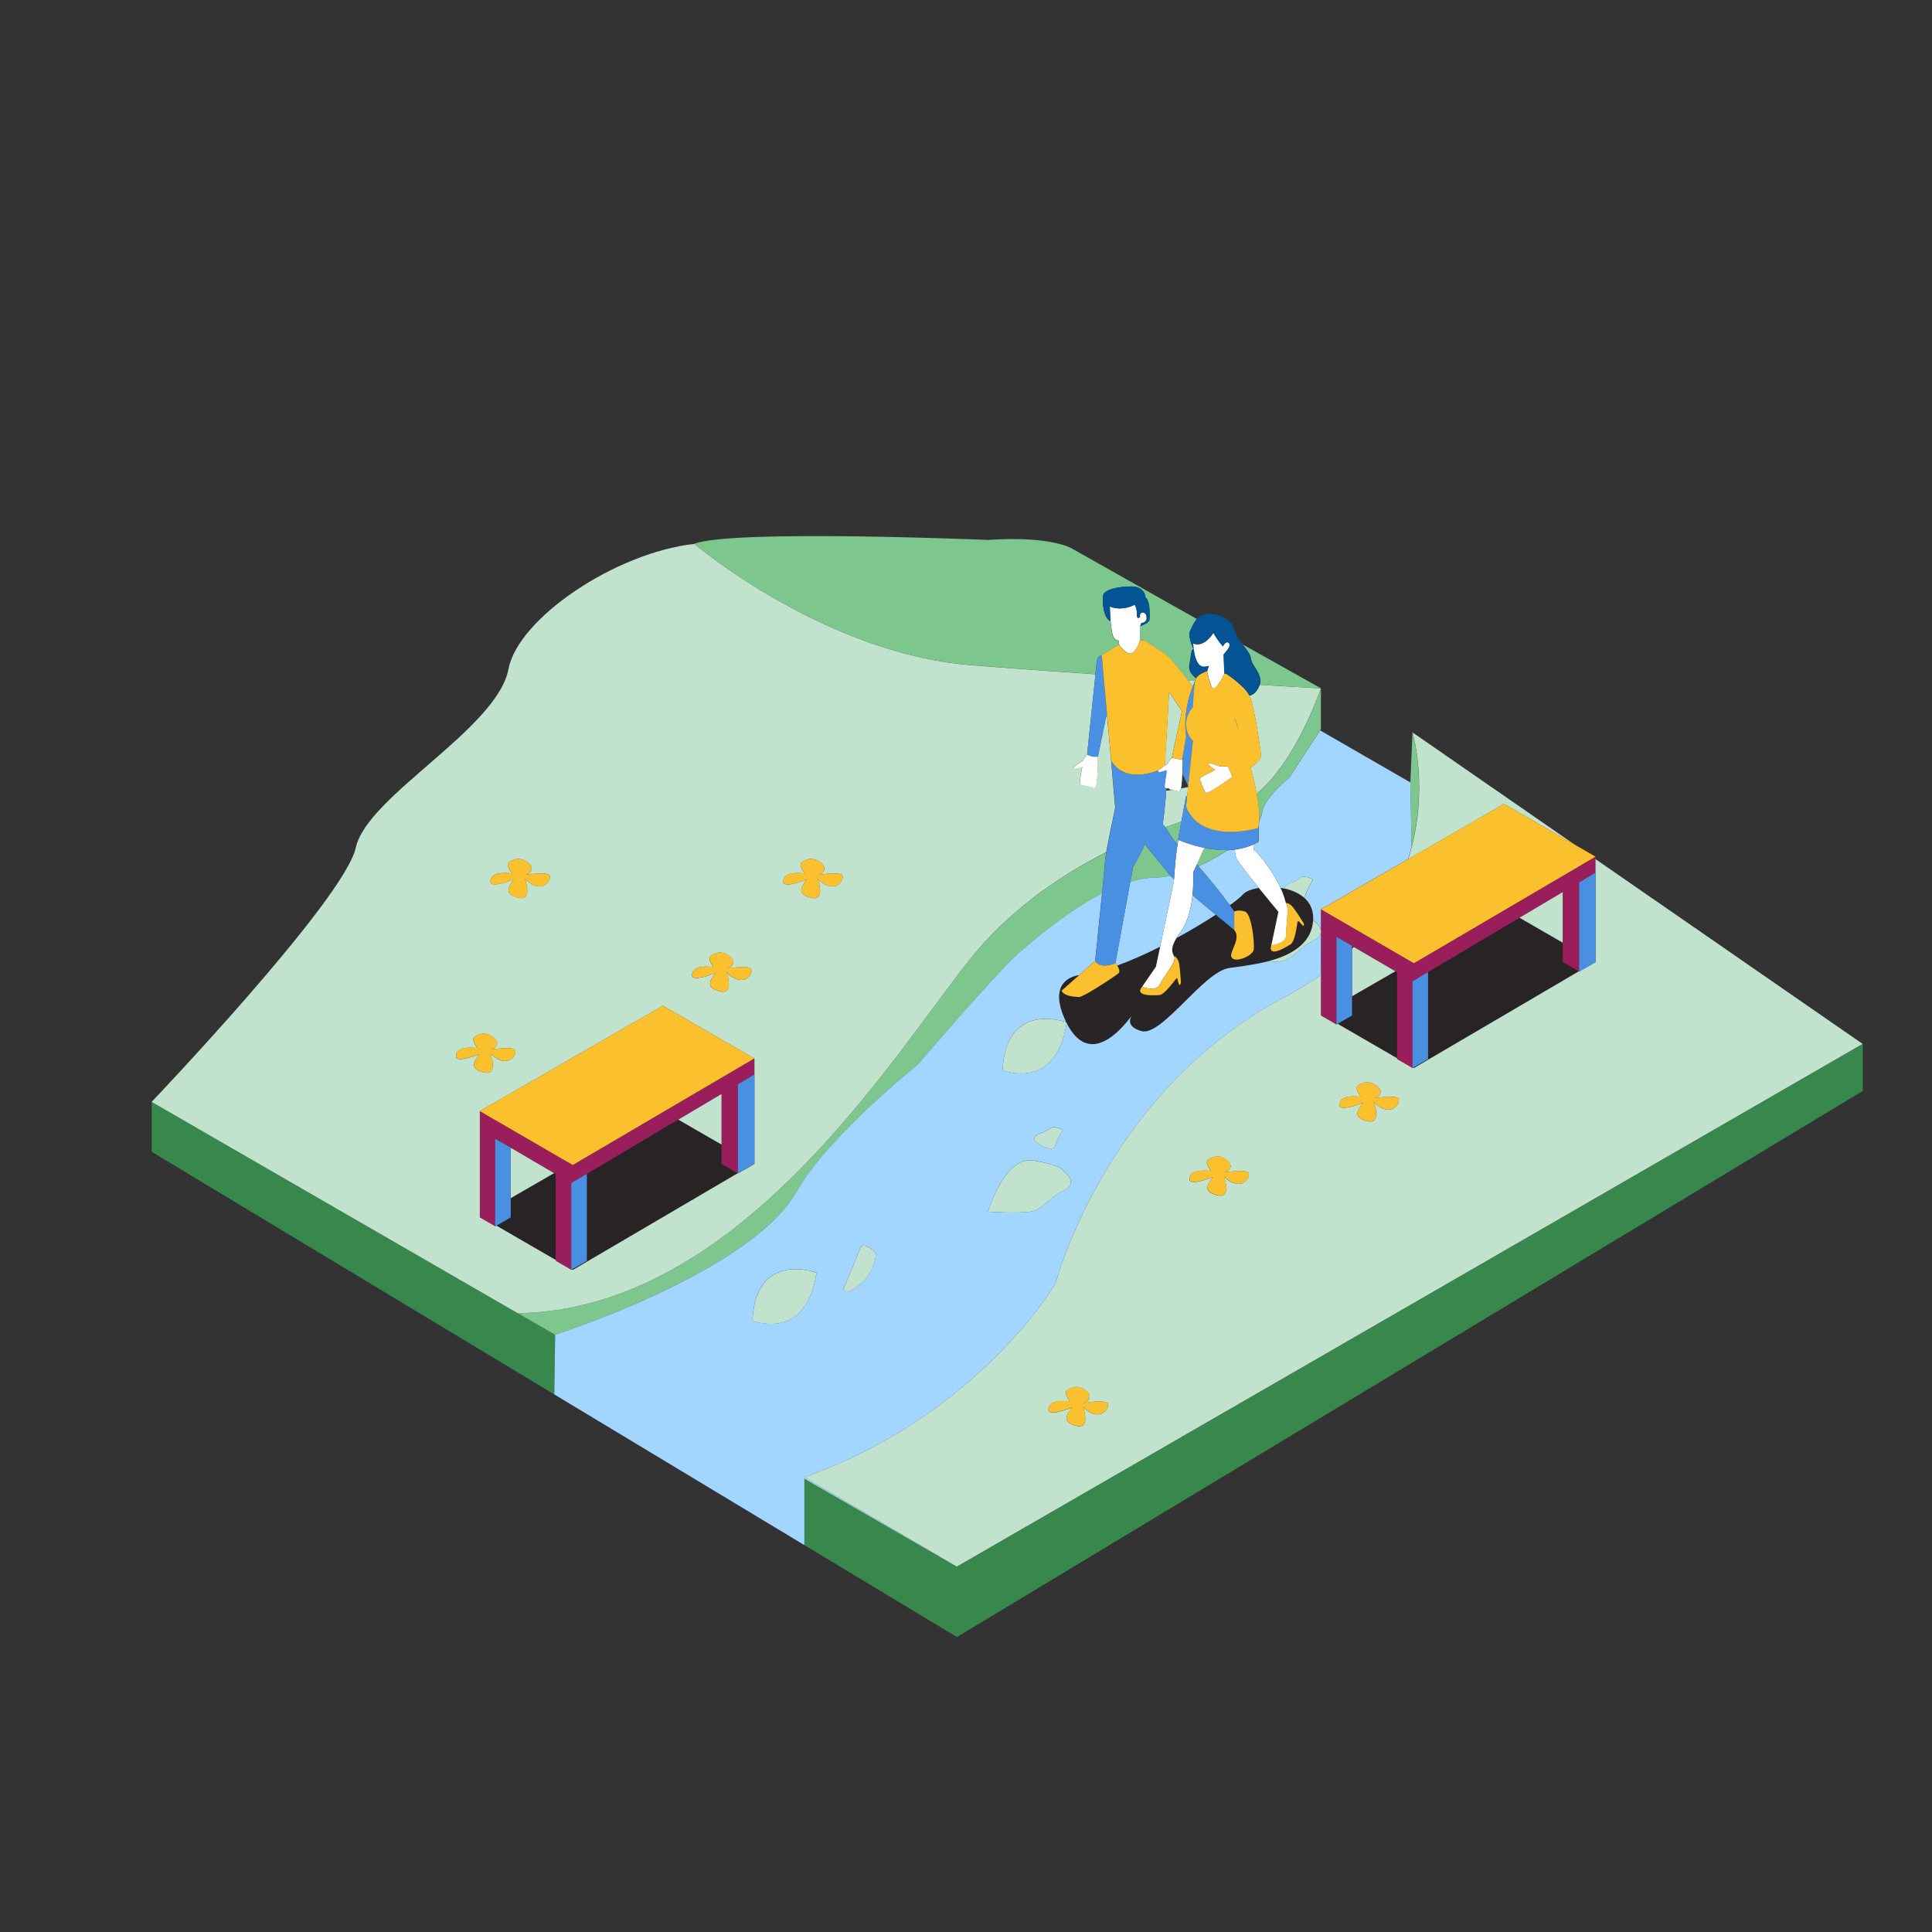 <svg xmlns="http://www.w3.org/2000/svg" width="86" height="86" viewBox="0 0 86 86" fill="none">
<rect x="0" y="0" width="86" height="86" fill="#333333" stroke="none"/>
<path opacity="0.35" d="M58.446 40.972C58.334 42.722 55.848 42.928 54.713 43.092C53.578 43.255 51.708 46.158 50.809 45.9C50.207 45.728 50.258 45.418 50.362 45.233C49.476 46.42 48.237 47.254 47.399 45.371C46.685 43.767 47.661 43.462 48.04 43.406L47.253 44.098C47.356 44.352 47.842 44.373 48.031 44.382C48.22 44.39 49.626 43.457 49.777 43.333C49.871 43.251 49.794 43.092 49.725 42.984C50.349 42.756 51.007 42.464 51.643 42.141L51.454 43.04L50.843 43.922C50.452 44.364 51.376 44.313 51.6 44.3C51.824 44.287 52.249 43.689 52.34 43.582C52.426 43.47 52.417 43.668 52.469 43.801C52.516 43.934 52.563 43.745 52.563 43.745C52.563 43.745 52.525 43.001 52.46 42.808C52.395 42.61 52.254 42.55 52.254 42.55C52.279 42.584 52.292 42.623 52.288 42.675C52.288 42.657 52.288 42.64 52.288 42.623C52.219 42.442 52.056 42.288 52.378 41.759C53.028 41.406 53.63 41.041 54.12 40.722C54.584 41.105 54.945 41.402 54.945 41.402C55.285 41.81 54.653 42.425 54.842 42.645C55.031 42.864 55.741 42.55 55.805 42.3C55.87 42.047 55.728 40.679 55.427 40.585C55.126 40.49 54.95 40.585 54.95 40.585C54.885 40.49 54.816 40.396 54.748 40.301C55.036 40.095 55.238 39.927 55.319 39.832C55.436 39.69 55.706 39.583 56.038 39.531C56.485 40.082 56.91 40.598 56.91 40.598L56.588 42.124C56.588 42.115 56.592 42.111 56.592 42.103C56.459 42.679 57.267 42.167 57.461 42.051C57.65 41.935 57.74 41.204 57.766 41.066C57.788 40.929 57.878 41.105 57.986 41.2C58.093 41.294 58.041 41.109 58.041 41.109C58.041 41.109 57.65 40.477 57.504 40.335C57.379 40.219 57.285 40.206 57.255 40.211C57.246 40.189 57.237 40.181 57.237 40.181C57.181 39.961 57.104 39.746 57.005 39.536C57.775 39.635 58.506 40.056 58.446 40.972Z" fill="#170B11"/>
<path d="M42.596 69.736L82.917 46.469V48.563L42.596 72.871L35.806 68.777V65.754L42.596 69.736ZM6.755 49.044V51.272L24.674 62.069L24.712 59.412L6.755 49.044Z" fill="#38874C"/>
<path d="M33.579 47.115V47.829L32.848 48.264V52.233L32.117 51.811V48.698L25.43 52.667V56.528L24.738 56.128V52.258L22.046 50.684V54.585L21.354 54.185V50.276V49.455L25.49 51.854L28.823 49.902L32.117 47.971L33.579 47.115ZM65.786 41.203L62.939 42.871L58.803 40.472V41.293V45.202L59.495 45.602V41.702L62.187 43.276V47.146L62.879 47.545V43.684L69.565 39.715V42.828L70.296 43.25V39.281L71.027 38.847V38.133L65.786 41.203Z" fill="#9A1E5B"/>
<path opacity="0.39" d="M22.734 53.334L24.665 52.221L24.734 52.26V56.091L22.089 54.56L22.73 54.19V53.334H22.734ZM32.117 51.808V50.944L30.195 49.834L25.426 52.664L26.118 52.255V56.13L25.46 56.512L25.49 56.529L32.831 52.225L32.117 51.808ZM62.182 43.277L62.114 43.238L60.183 44.352V45.208L59.542 45.577L62.187 47.108V43.277H62.182ZM69.561 42.825V41.961L67.639 40.852L63.563 43.268V47.142L62.905 47.525L62.935 47.542L70.275 43.238L69.561 42.825Z" fill="#170B11"/>
<path d="M50.319 39.243L50.439 38.585C50.641 38.25 50.813 37.91 50.959 37.584L52.099 38.981C52.099 38.981 52.099 38.981 52.099 38.985C51.845 39.037 51.596 39.067 51.351 39.071C51.02 39.076 50.671 39.14 50.319 39.243ZM52.421 37.566C52.434 37.493 52.452 37.433 52.464 37.394C52.456 37.39 52.447 37.386 52.439 37.386L52.585 36.577C52.353 36.65 52.116 36.732 51.871 36.822C52.013 37.02 52.228 37.373 52.228 37.373C52.228 37.373 52.301 37.442 52.421 37.566ZM53.608 37.743C53.531 37.915 53.389 38.237 53.277 38.482C53.303 38.508 53.324 38.538 53.35 38.564C53.81 38.358 54.253 38.104 54.645 37.837C54.348 37.85 53.999 37.824 53.608 37.743ZM55.943 35.335C56.025 35.778 56.068 36.19 56.051 36.53C56.115 36.422 56.154 36.328 56.158 36.251C56.231 35.528 57.392 34.612 57.392 34.612L58.798 32.454V30.648C58.803 30.643 57.728 33.86 55.943 35.335ZM49.192 38.272C49.192 38.233 49.209 38.117 49.244 37.945C47.115 39.011 44.862 40.563 43.099 42.795C39.564 47.28 32.813 58.309 23.048 58.456C24.213 59.127 24.708 59.415 24.708 59.415C24.708 59.415 33.454 56.62 35.475 53.029C36.843 50.6 40.863 47.388 40.863 47.388C40.863 47.388 44.445 43.191 45.421 42.361C46.07 41.81 47.528 40.559 49.059 39.768C49.132 39.002 49.192 38.366 49.192 38.272ZM62.836 37.687C63.554 34.913 62.875 32.604 62.875 32.604L62.78 34.831L62.836 37.687ZM55.311 28.683C55.483 28.902 55.664 29.134 55.685 29.319C55.715 29.641 56.227 30.011 56.081 30.484C57.74 30.583 58.807 30.643 58.807 30.643L55.311 28.683ZM48.818 29.465C48.848 29.19 49.037 29.173 49.037 29.173L49.807 28.691V28.687H49.79L49.794 28.644L49.807 28.532C49.725 28.515 49.652 28.485 49.605 28.437C49.51 28.343 49.459 28.003 49.429 27.655C49.085 27.487 49.063 26.752 49.102 26.502C49.145 26.257 49.76 26.102 50.366 26.107C50.972 26.111 50.985 26.601 50.985 26.601C51.196 26.713 51.192 27.47 51.157 27.608C51.127 27.749 50.74 27.878 50.74 27.878C50.736 27.896 50.727 27.913 50.719 27.93V28.515L50.899 28.493C50.899 28.493 52.034 29.186 52.082 29.306C52.082 29.306 52.482 29.783 52.873 30.291C52.976 30.299 53.084 30.304 53.187 30.312C53.191 30.299 53.195 30.291 53.2 30.282C53.208 30.256 53.213 30.23 53.221 30.213C53.225 30.205 53.23 30.196 53.234 30.188C53.028 30.028 52.903 29.839 52.937 29.633C53.045 28.966 53.015 28.932 53.122 28.898C53.118 28.889 52.856 28.308 52.968 28.111C52.968 28.111 52.968 28.111 52.968 28.106C52.972 28.089 52.976 28.072 52.985 28.059C52.993 28.046 53.002 28.029 53.011 28.016C53.066 27.887 53.144 27.702 53.281 27.556L47.816 24.473C47.816 24.473 46.973 23.832 43.972 24.034C43.972 24.034 32.59 23.553 30.904 24.206C30.904 24.206 36.64 29.074 43.198 29.603C44.948 29.745 46.874 29.882 48.758 30.011C48.792 29.727 48.814 29.521 48.818 29.465Z" fill="#7DC68D"/>
<path d="M52.039 30.799L52.611 31.654L52.163 33.727C52.163 33.727 52 33.912 51.987 33.963C51.983 33.98 51.922 34.023 51.845 34.075C51.875 33.684 51.974 32.05 52.039 30.799ZM69.561 39.712L67.639 40.852L69.561 41.961V39.712ZM52.8 35.421C52.8 35.421 52.813 35.443 52.843 35.481L52.89 35.034C52.821 35.047 52.709 35.073 52.576 35.094C52.563 35.15 52.546 35.193 52.529 35.202C52.408 35.279 52.4 35.184 52.387 35.18C52.374 35.172 52.335 35.227 52.254 35.172C52.241 35.163 52.232 35.159 52.219 35.154C52.112 35.172 52.008 35.184 51.914 35.197C51.867 35.898 51.759 36.694 51.759 36.694C51.781 36.702 51.819 36.75 51.871 36.819C52.116 36.733 52.357 36.651 52.585 36.573L52.8 35.421ZM51.927 34.41C51.944 34.329 51.953 34.269 51.953 34.269C51.953 34.269 51.935 34.277 51.905 34.286C51.914 34.325 51.918 34.367 51.927 34.41ZM60.264 42.155C60.239 42.181 60.209 42.211 60.183 42.236V44.348L62.114 43.234L60.264 42.155ZM66.951 35.786L70.094 37.597L62.879 32.605C62.879 32.605 63.657 35.232 62.681 38.246L66.951 35.786ZM82.913 46.468L42.592 69.735L35.802 65.753C43.563 63.005 46.99 57.123 46.99 57.123C46.99 57.123 49.209 48.588 57.164 44.395C57.766 44.077 58.308 43.742 58.798 43.389V45.203L59.49 45.603L59.542 45.573L62.187 47.104V47.143L62.879 47.543L62.909 47.526L62.939 47.543L70.279 43.238L70.292 43.247L71.023 42.826V38.848V38.693V38.242L82.913 46.468ZM49.304 62.477C49.201 62.283 48.25 62.451 48.25 62.451C48.25 62.451 48.779 62.236 48.319 61.888C47.859 61.539 47.472 61.913 47.472 61.913C47.364 62.051 47.627 62.382 47.627 62.382C47.094 62.33 46.702 62.386 46.672 62.739C46.642 63.092 47.717 62.653 47.717 62.653C47.459 63.005 47.261 63.311 47.919 63.47C48.577 63.629 48.207 62.631 48.207 62.631C48.968 63.367 49.407 62.67 49.304 62.477ZM55.578 52.217C55.474 52.023 54.524 52.191 54.524 52.191C54.524 52.191 55.053 51.976 54.593 51.628C54.133 51.279 53.746 51.654 53.746 51.654C53.638 51.791 53.901 52.122 53.901 52.122C53.367 52.071 52.976 52.127 52.946 52.479C52.916 52.832 53.991 52.393 53.991 52.393C53.733 52.746 53.535 53.051 54.193 53.21C54.851 53.369 54.481 52.372 54.481 52.372C55.246 53.107 55.681 52.406 55.578 52.217ZM62.251 48.914C62.148 48.721 61.198 48.889 61.198 48.889C61.198 48.889 61.727 48.674 61.266 48.325C60.806 47.977 60.419 48.351 60.419 48.351C60.312 48.489 60.574 48.82 60.574 48.82C60.041 48.768 59.65 48.824 59.62 49.177C59.589 49.529 60.664 49.091 60.664 49.091C60.406 49.443 60.209 49.749 60.867 49.908C61.524 50.067 61.155 49.069 61.155 49.069C61.92 49.804 62.354 49.104 62.251 48.914ZM55.143 32.506C55.07 32.248 54.988 32.015 54.937 31.942C54.932 31.942 55.019 32.162 55.143 32.506ZM22.734 53.335L24.665 52.221L22.734 51.09V53.335ZM43.099 42.795C39.564 47.28 32.813 58.31 23.048 58.456L6.751 49.048C6.751 49.048 15.329 40.048 15.837 37.734C16.344 35.421 22.128 32.454 22.635 29.779C23.065 27.522 27.391 24.602 30.908 24.211C30.908 24.211 36.645 29.078 43.202 29.607C44.952 29.749 46.879 29.887 48.762 30.016C48.642 31.151 48.392 33.581 48.392 33.581C48.392 33.581 48.229 33.766 48.216 33.817C48.203 33.873 47.717 34.127 47.773 34.2C47.829 34.273 48.173 34.122 48.173 34.122C48.173 34.122 48.031 34.84 48.074 34.905C48.117 34.974 48.25 34.944 48.25 34.944C48.328 35.051 48.392 34.965 48.474 35.021C48.556 35.077 48.594 35.021 48.607 35.03C48.62 35.038 48.629 35.133 48.749 35.051C48.87 34.969 48.87 33.679 48.87 33.679L49.269 31.744L49.459 33.847L49.639 35.963C49.48 36.707 49.321 37.498 49.239 37.937C47.115 39.011 44.862 40.559 43.099 42.795ZM30.805 43.398C30.775 43.75 31.85 43.312 31.85 43.312C31.592 43.664 31.394 43.969 32.052 44.129C32.71 44.288 32.34 43.29 32.34 43.29C33.106 44.03 33.544 43.333 33.437 43.139C33.334 42.946 32.383 43.114 32.383 43.114C32.383 43.114 32.912 42.899 32.452 42.55C31.992 42.202 31.605 42.576 31.605 42.576C31.497 42.714 31.76 43.045 31.76 43.045C31.231 42.989 30.84 43.045 30.805 43.398ZM21.831 39.231C21.801 39.583 22.876 39.145 22.876 39.145C22.618 39.497 22.42 39.803 23.078 39.962C23.736 40.121 23.366 39.123 23.366 39.123C24.132 39.863 24.57 39.166 24.463 38.973C24.36 38.779 23.409 38.947 23.409 38.947C23.409 38.947 23.938 38.732 23.478 38.384C23.018 38.035 22.631 38.41 22.631 38.41C22.523 38.547 22.786 38.878 22.786 38.878C22.253 38.822 21.861 38.878 21.831 39.231ZM21.543 47.736C22.201 47.895 21.831 46.898 21.831 46.898C22.596 47.637 23.035 46.941 22.928 46.747C22.824 46.554 21.874 46.721 21.874 46.721C21.874 46.721 22.403 46.506 21.943 46.158C21.483 45.81 21.096 46.184 21.096 46.184C20.988 46.322 21.251 46.653 21.251 46.653C20.717 46.601 20.326 46.657 20.296 47.01C20.266 47.362 21.341 46.923 21.341 46.923C21.083 47.272 20.885 47.577 21.543 47.736ZM33.579 47.117L29.507 44.769L21.358 49.461V50.282V54.191L22.05 54.59L22.102 54.56L24.747 56.091V56.13L25.439 56.53L25.469 56.513L25.499 56.53L32.839 52.225L32.852 52.234L33.583 51.813V47.835V47.68V47.117H33.579ZM37.496 38.973C37.393 38.779 36.443 38.947 36.443 38.947C36.443 38.947 36.971 38.732 36.511 38.384C36.051 38.035 35.664 38.41 35.664 38.41C35.557 38.547 35.819 38.878 35.819 38.878C35.286 38.827 34.895 38.883 34.864 39.235C34.834 39.588 35.909 39.149 35.909 39.149C35.651 39.502 35.453 39.807 36.111 39.966C36.769 40.125 36.4 39.128 36.4 39.128C37.165 39.863 37.599 39.166 37.496 38.973ZM32.117 48.699L30.195 49.839L32.117 50.948V48.699ZM56.076 30.485C56.068 30.506 56.063 30.528 56.05 30.549C55.943 30.799 55.801 30.927 55.62 30.971C55.853 31.456 56.128 33.563 56.128 33.563C56.128 33.563 56.222 33.796 55.668 34.174C55.775 34.557 55.87 34.952 55.939 35.331C57.723 33.86 58.794 30.644 58.794 30.644C58.794 30.644 57.736 30.584 56.076 30.485ZM53.092 30.558C53.135 30.446 53.174 30.364 53.2 30.308C53.096 30.3 52.993 30.295 52.886 30.287C52.955 30.377 53.023 30.472 53.092 30.558ZM47.481 45.543C47.472 45.53 47.468 45.513 47.459 45.5C47.175 45.406 44.767 44.683 44.63 47.642C44.63 47.642 46.999 48.609 47.481 45.543ZM58.041 39.949C58.072 39.932 58.093 39.902 58.102 39.863C58.157 39.626 58.446 39.141 58.446 39.141C58.446 39.141 58.067 38.96 57.938 39.05C57.813 39.141 57.594 39.248 57.594 39.248C57.594 39.248 57.164 39.368 57.169 39.549C57.495 39.618 57.805 39.747 58.041 39.949ZM46.457 50.398C46.457 50.398 45.808 50.578 46.113 50.832C46.419 51.086 46.909 51.249 46.965 51.013C47.02 50.776 47.309 50.29 47.309 50.29C47.309 50.29 46.93 50.11 46.801 50.2C46.672 50.286 46.457 50.398 46.457 50.398ZM38.266 55.605C38.12 56.039 37.543 57.377 37.543 57.377C37.543 57.377 37.616 57.738 38.304 57.162C38.992 56.581 38.992 55.786 38.992 55.786C38.992 55.786 38.412 55.171 38.266 55.605ZM33.493 58.787C33.493 58.787 35.879 59.763 36.348 56.654C36.348 56.65 33.639 55.64 33.493 58.787ZM58.48 40.985C58.48 40.985 58.476 40.968 58.45 40.938C58.45 40.951 58.45 40.964 58.45 40.972C58.377 42.086 57.345 42.576 56.309 42.826C56.549 42.826 56.782 42.817 56.962 42.795C57.573 42.722 57.758 42.215 58.484 41.854C59.202 41.493 58.48 40.985 58.48 40.985ZM47.343 52.131C47.343 52.131 47.309 51.877 46.006 51.662C44.703 51.447 43.98 53.941 43.98 53.941C43.98 53.941 45.21 54.014 45.821 53.941C46.436 53.868 46.616 53.361 47.343 52.999C48.065 52.638 47.343 52.131 47.343 52.131Z" fill="#C1E2CC"/>
<path d="M48.874 33.686C48.874 33.686 48.874 34.976 48.753 35.058C48.633 35.135 48.624 35.041 48.611 35.036C48.599 35.028 48.56 35.084 48.478 35.028C48.396 34.972 48.332 35.054 48.255 34.95C48.255 34.95 48.121 34.976 48.078 34.912C48.035 34.843 48.177 34.129 48.177 34.129C48.177 34.129 47.833 34.28 47.777 34.206C47.721 34.133 48.207 33.88 48.22 33.824C48.233 33.768 48.396 33.587 48.396 33.587L48.874 33.686ZM54.661 34.12C54.661 34.12 54.416 34.095 54.365 34.12C54.313 34.146 53.819 33.901 53.797 33.992C53.776 34.082 54.098 34.271 54.098 34.271C54.098 34.271 53.436 34.581 53.406 34.654C53.376 34.727 53.479 34.821 53.479 34.821C53.44 34.946 53.544 34.95 53.548 35.049C53.552 35.148 53.621 35.148 53.621 35.161C53.621 35.174 53.552 35.239 53.685 35.29C53.819 35.342 54.864 34.576 54.864 34.576L54.661 34.12ZM53.608 37.741C53.264 37.672 52.886 37.56 52.468 37.393C52.348 37.698 52.254 39.233 52.254 39.233L51.454 43.034L50.843 43.916C50.843 43.916 50.886 43.937 50.951 43.959C51.136 44.019 51.51 44.096 51.651 43.787C51.828 43.408 52.322 42.88 52.279 42.617C52.202 42.411 52 42.239 52.542 41.499C53.255 40.523 53.088 38.85 53.118 38.812C53.148 38.777 53.479 38.038 53.608 37.741ZM54.502 29.975L54.507 29.98C54.507 29.98 54.507 29.984 54.502 29.988C54.494 30.01 54.468 30.061 54.434 30.126C54.425 30.139 54.421 30.152 54.412 30.169C54.412 30.173 54.408 30.177 54.408 30.182C54.404 30.186 54.404 30.195 54.399 30.199C54.395 30.203 54.395 30.207 54.391 30.212C54.386 30.216 54.386 30.22 54.382 30.229C54.378 30.238 54.369 30.246 54.365 30.259C54.361 30.263 54.361 30.268 54.356 30.272C54.352 30.281 54.348 30.285 54.343 30.294C54.339 30.298 54.339 30.302 54.335 30.306C54.33 30.315 54.326 30.319 54.322 30.328C54.318 30.332 54.318 30.337 54.313 30.341C54.305 30.349 54.3 30.362 54.292 30.371C54.292 30.375 54.287 30.375 54.287 30.38C54.283 30.388 54.279 30.397 54.27 30.405C54.266 30.41 54.266 30.414 54.262 30.414C54.257 30.422 54.249 30.431 54.244 30.44C54.244 30.444 54.24 30.444 54.24 30.448C54.231 30.457 54.227 30.47 54.219 30.478C54.219 30.483 54.214 30.483 54.214 30.487C54.21 30.496 54.201 30.504 54.197 30.509C54.193 30.513 54.193 30.513 54.193 30.517C54.188 30.526 54.18 30.534 54.176 30.539L54.171 30.543C54.163 30.552 54.158 30.56 54.15 30.569L54.145 30.573C54.141 30.577 54.133 30.586 54.128 30.59L54.124 30.595C54.115 30.599 54.111 30.607 54.102 30.612C54.102 30.612 54.102 30.612 54.098 30.612C54.09 30.616 54.085 30.62 54.077 30.625C54.077 30.625 54.072 30.625 54.072 30.629C54.068 30.633 54.059 30.633 54.055 30.637C54.055 30.637 54.051 30.637 54.051 30.642C54.047 30.646 54.038 30.646 54.034 30.646C54.025 30.646 54.021 30.646 54.017 30.646H54.012C54.008 30.646 54.004 30.646 53.999 30.642H53.995C53.991 30.637 53.982 30.637 53.978 30.633C53.974 30.629 53.965 30.625 53.961 30.616L53.956 30.612C53.952 30.607 53.948 30.599 53.943 30.595C53.943 30.59 53.939 30.59 53.939 30.586C53.935 30.577 53.931 30.569 53.926 30.556C53.913 30.526 53.905 30.5 53.896 30.47C53.892 30.461 53.892 30.453 53.888 30.448C53.879 30.427 53.875 30.405 53.866 30.384C53.866 30.38 53.862 30.371 53.862 30.367C53.844 30.311 53.827 30.259 53.814 30.212C53.754 30.005 53.737 29.876 53.737 29.872L53.814 29.644C53.754 29.661 53.694 29.674 53.634 29.679C53.612 29.679 53.591 29.679 53.574 29.679C53.556 29.679 53.539 29.674 53.526 29.67C53.522 29.67 53.513 29.666 53.509 29.666C53.501 29.661 53.492 29.661 53.479 29.657C53.47 29.653 53.466 29.648 53.458 29.644C53.449 29.64 53.445 29.636 53.436 29.631C53.427 29.627 53.419 29.618 53.414 29.614C53.41 29.61 53.406 29.605 53.397 29.601C53.393 29.597 53.384 29.588 53.38 29.584C53.376 29.58 53.367 29.571 53.363 29.567C53.359 29.562 53.354 29.558 53.35 29.55C53.341 29.541 53.337 29.532 53.328 29.524C53.324 29.515 53.32 29.511 53.316 29.502C53.311 29.494 53.307 29.485 53.298 29.477C53.294 29.472 53.29 29.464 53.29 29.455C53.285 29.442 53.277 29.433 53.273 29.421C53.273 29.416 53.268 29.416 53.268 29.412C53.26 29.395 53.255 29.382 53.247 29.365C53.247 29.36 53.247 29.36 53.242 29.356C53.234 29.339 53.23 29.322 53.225 29.305C53.225 29.3 53.225 29.3 53.221 29.296C53.217 29.279 53.208 29.257 53.204 29.24C53.204 29.236 53.2 29.231 53.2 29.227C53.195 29.21 53.191 29.193 53.187 29.175C53.187 29.171 53.187 29.167 53.182 29.167C53.178 29.15 53.174 29.128 53.169 29.107V29.102C53.165 29.081 53.161 29.059 53.157 29.038V29.034C53.148 28.986 53.144 28.939 53.135 28.896C53.131 28.853 53.126 28.814 53.122 28.776V28.771C53.118 28.728 53.114 28.69 53.114 28.651C53.63 28.844 54.012 28.174 54.012 28.174C54.24 28.569 54.438 28.78 54.438 28.78V28.776C54.438 28.771 54.442 28.771 54.442 28.767C54.442 28.763 54.447 28.763 54.447 28.758C54.447 28.758 54.447 28.758 54.447 28.754C54.451 28.75 54.451 28.745 54.455 28.741C54.455 28.741 54.455 28.737 54.459 28.737C54.464 28.733 54.464 28.728 54.468 28.724L54.472 28.72C54.477 28.715 54.477 28.711 54.481 28.707C54.481 28.703 54.485 28.703 54.485 28.698C54.489 28.694 54.494 28.69 54.494 28.685C54.494 28.681 54.498 28.681 54.498 28.677C54.502 28.672 54.507 28.668 54.511 28.664C54.515 28.66 54.515 28.66 54.52 28.655C54.524 28.651 54.528 28.647 54.532 28.642C54.537 28.638 54.537 28.638 54.541 28.634C54.545 28.629 54.55 28.625 54.554 28.625C54.558 28.625 54.558 28.621 54.563 28.621C54.567 28.616 54.571 28.616 54.575 28.612C54.58 28.612 54.58 28.608 54.584 28.608C54.588 28.608 54.593 28.604 54.597 28.604C54.601 28.604 54.601 28.599 54.606 28.599C54.61 28.599 54.614 28.599 54.618 28.595C54.623 28.595 54.623 28.595 54.627 28.595C54.631 28.595 54.636 28.595 54.64 28.595C54.644 28.595 54.644 28.595 54.649 28.595C54.653 28.595 54.661 28.599 54.666 28.599C54.67 28.599 54.67 28.599 54.674 28.604C54.683 28.608 54.692 28.612 54.7 28.621C54.838 28.737 54.588 28.999 54.588 28.999C54.588 28.999 54.58 29.016 54.558 29.042C54.545 29.064 54.524 29.085 54.498 29.115C54.489 29.124 54.481 29.137 54.472 29.145L54.502 29.975ZM53.832 29.829C53.832 29.829 53.823 29.833 53.806 29.838C53.814 29.833 53.823 29.833 53.832 29.829ZM50.809 27.731C50.809 27.731 51.075 27.731 51.037 27.456C50.998 27.18 50.761 27.245 50.744 27.361V27.464C50.744 27.464 50.598 27.615 50.607 27.339C50.615 27.064 50.508 26.918 50.508 26.918C50.508 26.918 49.953 27.232 49.403 26.995C49.407 27.142 49.411 27.348 49.428 27.554C49.428 27.554 49.428 27.554 49.428 27.559C49.428 27.589 49.433 27.619 49.437 27.645C49.467 27.993 49.519 28.333 49.613 28.427C49.661 28.475 49.729 28.505 49.815 28.522L49.803 28.634L49.798 28.677H49.815C49.837 28.737 49.91 28.862 50.147 29.038C50.396 29.227 50.594 28.883 50.684 28.677L50.74 28.505V27.924C50.787 27.774 50.804 27.735 50.809 27.731ZM56.584 42.114C56.584 42.106 56.588 42.101 56.588 42.093C56.588 42.093 56.657 42.067 56.725 42.054C56.919 42.02 57.28 41.908 57.263 41.568C57.237 41.108 57.409 40.429 57.237 40.192C57.237 40.192 57.242 40.192 57.246 40.192C57.237 40.171 57.229 40.162 57.229 40.162C56.945 39.018 55.93 37.892 55.835 37.844C55.797 37.823 55.788 37.711 55.797 37.591C55.62 37.672 55.345 37.771 54.967 37.819C54.98 37.978 55.005 38.137 55.048 38.231C55.16 38.485 56.906 40.588 56.906 40.588L56.584 42.114ZM52.167 33.729C52.167 33.729 52.004 33.914 51.991 33.966C51.978 34.022 51.492 34.275 51.548 34.348C51.604 34.422 51.948 34.271 51.948 34.271C51.948 34.271 51.806 34.989 51.849 35.054C51.892 35.118 52.026 35.092 52.026 35.092C52.103 35.2 52.167 35.114 52.249 35.17C52.331 35.226 52.37 35.17 52.383 35.178C52.395 35.187 52.404 35.282 52.524 35.2C52.645 35.122 52.645 33.828 52.645 33.828L52.167 33.729Z" fill="white"/>
<path d="M35.806 65.815V68.778L6.755 51.273L24.674 62.07L24.712 59.413L35.806 65.815ZM52.254 39.233C52.254 39.233 52.258 39.198 52.258 39.138C52.181 39.065 52.125 39.013 52.099 38.983C51.845 39.035 51.596 39.065 51.351 39.069C51.02 39.074 50.671 39.138 50.314 39.245L49.648 42.875C49.648 42.875 49.687 42.918 49.725 42.982C50.349 42.754 51.007 42.462 51.643 42.139L52.254 39.233ZM53.35 38.566C53.776 39.048 54.27 39.645 54.743 40.295C55.032 40.088 55.234 39.921 55.315 39.826C55.431 39.684 55.702 39.577 56.033 39.525C55.578 38.962 55.105 38.364 55.049 38.235C55.006 38.14 54.98 37.981 54.967 37.822C54.868 37.835 54.761 37.844 54.645 37.848C54.253 38.106 53.81 38.36 53.35 38.566ZM62.836 37.685C62.789 37.87 62.733 38.054 62.673 38.244L58.798 40.475V41.297V43.391C58.308 43.743 57.766 44.079 57.164 44.397C49.209 48.594 46.99 57.125 46.99 57.125C46.99 57.125 43.563 63.007 35.802 65.755L42.592 69.737L24.708 59.413C24.708 59.413 33.454 56.622 35.471 53.027C36.838 50.597 40.859 47.385 40.859 47.385C40.859 47.385 44.441 43.189 45.417 42.359C46.066 41.808 47.524 40.557 49.054 39.766C48.925 41.082 48.749 42.776 48.749 42.776L48.04 43.404C47.657 43.459 46.685 43.765 47.399 45.369C47.42 45.412 47.438 45.455 47.459 45.498C47.175 45.403 44.767 44.681 44.63 47.639C44.63 47.639 46.999 48.607 47.481 45.541C48.315 47.196 49.506 46.379 50.362 45.231C50.263 45.416 50.207 45.726 50.809 45.898C51.708 46.156 53.574 43.253 54.713 43.09C55.126 43.029 55.715 42.965 56.309 42.823C56.549 42.823 56.782 42.815 56.962 42.793C57.573 42.72 57.758 42.212 58.484 41.851C59.207 41.49 58.484 40.983 58.484 40.983C58.484 40.983 58.48 40.965 58.454 40.935C58.471 40.501 58.308 40.179 58.046 39.951C58.076 39.934 58.097 39.903 58.106 39.865C58.162 39.628 58.45 39.142 58.45 39.142C58.45 39.142 58.072 38.962 57.943 39.052C57.818 39.142 57.599 39.25 57.599 39.25C57.599 39.25 57.169 39.37 57.173 39.551C57.117 39.538 57.061 39.529 57.005 39.521C56.597 38.631 55.917 37.887 55.84 37.844C55.801 37.822 55.793 37.71 55.801 37.59C55.956 37.517 56.029 37.457 56.029 37.457V36.773C56.042 36.696 56.051 36.614 56.055 36.528C56.119 36.42 56.158 36.326 56.162 36.248C56.236 35.526 57.397 34.61 57.397 34.61L58.764 32.512L62.78 34.829L62.836 37.685ZM36.348 56.648C36.348 56.648 33.635 55.637 33.493 58.78C33.493 58.785 35.879 59.761 36.348 56.648ZM38.988 55.783C38.988 55.783 38.408 55.168 38.266 55.603C38.12 56.037 37.543 57.374 37.543 57.374C37.543 57.374 37.617 57.736 38.304 57.159C38.988 56.579 38.988 55.783 38.988 55.783ZM46.113 50.83C46.419 51.083 46.909 51.247 46.965 51.01C47.021 50.774 47.309 50.288 47.309 50.288C47.309 50.288 46.93 50.107 46.801 50.198C46.677 50.288 46.457 50.395 46.457 50.395C46.457 50.395 45.808 50.576 46.113 50.83ZM47.343 52.128C47.343 52.128 47.309 51.875 46.006 51.66C44.703 51.445 43.98 53.939 43.98 53.939C43.98 53.939 45.21 54.012 45.821 53.939C46.436 53.865 46.616 53.358 47.343 52.997C48.066 52.636 47.343 52.128 47.343 52.128ZM53.088 39.852C53.032 40.389 52.894 41.026 52.546 41.499C52.477 41.593 52.421 41.675 52.378 41.752C53.028 41.4 53.63 41.034 54.12 40.716C53.797 40.45 53.423 40.14 53.088 39.852Z" fill="#A3D6FF"/>
<path d="M22.734 51.089V54.19L22.042 54.59V50.69L22.734 51.089ZM32.848 52.229L33.579 51.807V47.83L32.848 48.264V52.229ZM25.43 52.663V56.525L26.122 56.125V52.25L25.43 52.663ZM59.49 41.703V45.603L60.183 45.203V42.102L59.49 41.703ZM62.875 43.681V47.542L63.567 47.142V43.268L62.875 43.681ZM71.023 38.693V38.847L70.292 39.282V43.251L71.023 42.829V38.693ZM52.615 33.825L52.795 32.767C52.623 31.593 53.101 30.505 53.212 30.277C53.135 30.591 53.105 31.486 53.105 31.486C53.105 31.486 52.795 31.787 52.8 32.26C52.804 32.733 53.105 32.969 53.105 32.969L52.894 34.999L52.641 34.457C52.654 34.139 52.654 33.838 52.654 33.838L52.615 33.825ZM49.274 31.752L49.041 29.168C49.041 29.168 48.852 29.189 48.822 29.46C48.792 29.736 48.392 33.58 48.392 33.58C48.392 33.58 48.517 33.726 48.874 33.683L49.274 31.752ZM52.421 37.566C52.34 37.979 52.275 38.852 52.258 39.14C52.176 39.067 52.12 39.011 52.099 38.981L50.959 37.583C50.964 37.579 50.964 37.57 50.968 37.566C50.817 37.901 50.645 38.241 50.439 38.585L49.652 42.872C49.652 42.872 48.973 43.173 48.753 42.778C48.753 42.778 49.196 38.525 49.196 38.271C49.196 38.138 49.428 37.011 49.648 35.971L49.467 33.855C49.613 34.096 49.794 34.255 49.996 34.349C50.538 34.612 51.209 34.431 51.578 34.289C51.557 34.315 51.544 34.337 51.557 34.349C51.591 34.392 51.738 34.354 51.841 34.315C51.867 34.306 51.892 34.298 51.91 34.289C51.918 34.324 51.922 34.367 51.927 34.41C51.888 34.62 51.824 35.003 51.854 35.05C51.871 35.076 51.897 35.085 51.922 35.093C51.884 35.816 51.759 36.693 51.759 36.693C51.837 36.723 52.228 37.372 52.228 37.372C52.228 37.372 52.301 37.441 52.421 37.566ZM49.82 35.136C49.82 35.132 49.824 35.128 49.824 35.119C49.824 35.123 49.82 35.132 49.82 35.136ZM49.889 34.822C49.889 34.818 49.893 34.81 49.893 34.805C49.889 34.81 49.889 34.818 49.889 34.822ZM49.867 34.921C49.867 34.917 49.867 34.917 49.867 34.913C49.867 34.913 49.867 34.917 49.867 34.921ZM51.768 34.861C51.768 34.874 51.763 34.887 51.759 34.904C51.763 34.891 51.768 34.874 51.768 34.861ZM51.794 34.694C51.794 34.706 51.789 34.715 51.789 34.728C51.789 34.715 51.789 34.702 51.794 34.694ZM51.824 34.448C51.824 34.457 51.824 34.461 51.819 34.47C51.819 34.466 51.819 34.457 51.824 34.448ZM51.828 34.397C51.828 34.401 51.828 34.41 51.828 34.414C51.828 34.405 51.828 34.401 51.828 34.397ZM51.746 34.999C51.751 34.986 51.751 34.969 51.755 34.956C51.751 34.969 51.746 34.986 51.746 34.999ZM51.699 35.252C51.703 35.235 51.703 35.218 51.708 35.205C51.708 35.218 51.703 35.235 51.699 35.252ZM51.677 35.364C51.682 35.347 51.686 35.33 51.686 35.313C51.682 35.33 51.682 35.347 51.677 35.364ZM51.652 35.48C51.656 35.463 51.66 35.446 51.664 35.429C51.66 35.442 51.656 35.463 51.652 35.48ZM51.639 35.545C51.634 35.562 51.63 35.584 51.626 35.601C51.63 35.579 51.634 35.562 51.639 35.545ZM51.548 35.906C51.553 35.889 51.557 35.867 51.561 35.85C51.561 35.867 51.553 35.885 51.548 35.906ZM51.002 37.484C51.011 37.458 51.024 37.437 51.032 37.411C51.024 37.437 51.015 37.458 51.002 37.484ZM51.514 36.035C51.518 36.018 51.523 35.996 51.531 35.979C51.527 35.996 51.518 36.018 51.514 36.035ZM51.475 36.168C51.48 36.151 51.488 36.13 51.492 36.112C51.488 36.13 51.484 36.151 51.475 36.168ZM51.415 36.375C51.419 36.358 51.424 36.34 51.432 36.323C51.428 36.34 51.419 36.358 51.415 36.375ZM51.372 36.512C51.381 36.491 51.385 36.469 51.394 36.452C51.385 36.474 51.376 36.495 51.372 36.512ZM51.325 36.659C51.333 36.637 51.338 36.616 51.346 36.594C51.338 36.616 51.329 36.637 51.325 36.659ZM51.273 36.805C51.282 36.783 51.29 36.762 51.295 36.74C51.286 36.762 51.278 36.783 51.273 36.805ZM51.071 37.329C51.08 37.304 51.093 37.282 51.101 37.261C51.088 37.282 51.08 37.304 51.071 37.329ZM53.122 38.813C53.105 38.834 53.144 39.286 53.084 39.853C53.909 40.55 54.941 41.397 54.941 41.397V40.576C54.391 39.78 53.776 39.049 53.277 38.482C53.2 38.662 53.135 38.8 53.122 38.813ZM56.003 36.856C56.003 36.856 53.496 37.622 52.795 35.906L52.838 35.476C52.808 35.437 52.795 35.416 52.795 35.416L52.438 37.381C54.864 38.37 56.02 37.454 56.02 37.454V36.77C56.016 36.8 56.012 36.831 56.003 36.856Z" fill="#4A90E2"/>
<path d="M33.441 43.138C33.544 43.331 33.11 44.028 32.344 43.288C32.344 43.288 32.714 44.286 32.056 44.127C31.398 43.968 31.596 43.663 31.854 43.31C31.854 43.31 30.779 43.744 30.809 43.396C30.84 43.043 31.235 42.992 31.764 43.039C31.764 43.039 31.502 42.708 31.609 42.57C31.609 42.57 31.996 42.201 32.456 42.545C32.916 42.893 32.388 43.108 32.388 43.108C32.388 43.108 33.334 42.944 33.441 43.138ZM21.878 46.716C21.878 46.716 22.407 46.501 21.947 46.152C21.487 45.804 21.1 46.178 21.1 46.178C20.992 46.316 21.255 46.647 21.255 46.647C20.722 46.595 20.33 46.651 20.3 47.004C20.27 47.356 21.345 46.918 21.345 46.918C21.087 47.27 20.889 47.576 21.547 47.735C22.205 47.894 21.835 46.896 21.835 46.896C22.601 47.636 23.039 46.939 22.932 46.746C22.824 46.552 21.878 46.716 21.878 46.716ZM23.409 38.946C23.409 38.946 23.938 38.73 23.478 38.382C23.018 38.034 22.631 38.408 22.631 38.408C22.523 38.546 22.786 38.877 22.786 38.877C22.252 38.825 21.861 38.881 21.831 39.234C21.801 39.586 22.876 39.148 22.876 39.148C22.618 39.5 22.42 39.806 23.078 39.965C23.736 40.124 23.366 39.126 23.366 39.126C24.131 39.866 24.57 39.169 24.463 38.976C24.359 38.778 23.409 38.946 23.409 38.946ZM36.442 38.946C36.442 38.946 36.971 38.73 36.511 38.382C36.051 38.034 35.664 38.408 35.664 38.408C35.557 38.546 35.819 38.877 35.819 38.877C35.286 38.825 34.894 38.881 34.864 39.234C34.834 39.586 35.909 39.148 35.909 39.148C35.651 39.5 35.453 39.806 36.111 39.965C36.769 40.124 36.399 39.126 36.399 39.126C37.165 39.866 37.603 39.169 37.496 38.976C37.393 38.778 36.442 38.946 36.442 38.946ZM62.251 48.913C62.148 48.719 61.197 48.887 61.197 48.887C61.197 48.887 61.726 48.672 61.266 48.324C60.806 47.975 60.419 48.35 60.419 48.35C60.312 48.487 60.574 48.818 60.574 48.818C60.041 48.767 59.65 48.823 59.619 49.175C59.589 49.528 60.664 49.089 60.664 49.089C60.406 49.442 60.209 49.747 60.866 49.906C61.524 50.065 61.154 49.068 61.154 49.068C61.92 49.803 62.354 49.102 62.251 48.913ZM54.528 52.185C54.528 52.185 55.057 51.97 54.597 51.622C54.137 51.274 53.75 51.648 53.75 51.648C53.642 51.785 53.905 52.116 53.905 52.116C53.371 52.065 52.98 52.121 52.95 52.473C52.92 52.826 53.995 52.387 53.995 52.387C53.737 52.74 53.539 53.045 54.197 53.204C54.855 53.363 54.485 52.366 54.485 52.366C55.251 53.105 55.689 52.409 55.582 52.215C55.474 52.022 54.528 52.185 54.528 52.185ZM48.25 62.445C48.25 62.445 48.779 62.23 48.319 61.882C47.859 61.533 47.472 61.907 47.472 61.907C47.364 62.045 47.627 62.376 47.627 62.376C47.093 62.325 46.702 62.38 46.672 62.733C46.642 63.086 47.717 62.647 47.717 62.647C47.459 63 47.261 63.305 47.919 63.464C48.577 63.623 48.207 62.626 48.207 62.626C48.973 63.365 49.411 62.669 49.304 62.475C49.196 62.282 48.25 62.445 48.25 62.445ZM33.579 47.115L25.495 51.858L21.358 49.459L29.506 44.768L33.579 47.115ZM66.951 35.785L58.802 40.476L62.939 42.876L71.023 38.133L66.951 35.785ZM55.801 42.295C55.736 42.549 55.027 42.858 54.838 42.639C54.649 42.42 55.285 41.805 54.941 41.397V40.575C54.941 40.575 55.122 40.481 55.418 40.575C55.719 40.674 55.861 42.041 55.801 42.295ZM48.753 42.777L47.257 44.097C47.36 44.351 47.846 44.372 48.035 44.381C48.224 44.389 49.63 43.456 49.781 43.331C49.931 43.207 49.656 42.876 49.656 42.876C49.656 42.876 48.973 43.172 48.753 42.777ZM51.656 43.787C51.51 44.097 51.14 44.02 50.955 43.959C50.89 43.938 50.847 43.916 50.847 43.916C50.456 44.359 51.381 44.308 51.604 44.295C51.828 44.282 52.254 43.684 52.344 43.577C52.43 43.465 52.421 43.663 52.473 43.796C52.52 43.929 52.567 43.74 52.567 43.74C52.567 43.74 52.529 42.996 52.464 42.803C52.4 42.609 52.258 42.545 52.258 42.545C52.434 42.764 51.849 43.37 51.656 43.787ZM57.233 40.193C57.233 40.193 57.345 40.175 57.491 40.317C57.641 40.459 58.028 41.091 58.028 41.091C58.028 41.091 58.08 41.28 57.972 41.181C57.865 41.087 57.779 40.911 57.753 41.048C57.732 41.186 57.641 41.917 57.448 42.033C57.254 42.149 56.45 42.665 56.579 42.084C56.579 42.084 56.648 42.059 56.717 42.046C56.91 42.011 57.272 41.9 57.254 41.56C57.233 41.108 57.405 40.429 57.233 40.193ZM53.806 29.838C53.819 29.834 53.832 29.829 53.832 29.829C53.823 29.834 53.814 29.834 53.806 29.838ZM55.672 34.177C55.947 35.17 56.158 36.245 56.003 36.86C56.003 36.86 53.496 37.625 52.795 35.91L53.101 32.968C53.101 32.968 52.804 32.732 52.795 32.259C52.791 31.786 53.101 31.485 53.101 31.485C53.101 31.485 53.135 30.427 53.23 30.208C53.298 30.049 53.574 29.924 53.724 29.868C53.724 29.868 53.767 30.161 53.918 30.552C54.068 30.943 54.507 29.984 54.507 29.984L54.601 30.006C54.601 30.006 55.375 30.509 55.612 30.952C55.848 31.395 56.132 33.566 56.132 33.566C56.132 33.566 56.227 33.798 55.672 34.177ZM54.864 34.572L54.661 34.121C54.661 34.121 54.416 34.095 54.365 34.121C54.313 34.147 53.819 33.902 53.797 33.992C53.776 34.082 54.098 34.271 54.098 34.271C54.098 34.271 53.436 34.581 53.406 34.654C53.376 34.727 53.479 34.822 53.479 34.822C53.44 34.947 53.544 34.951 53.548 35.05C53.552 35.149 53.621 35.149 53.621 35.161C53.621 35.174 53.552 35.239 53.685 35.291C53.823 35.334 54.864 34.572 54.864 34.572ZM55.143 32.504C55.07 32.246 54.988 32.014 54.937 31.941C54.932 31.941 55.018 32.16 55.143 32.504ZM53.092 30.556C52.645 29.967 52.094 29.305 52.094 29.305C52.047 29.189 50.912 28.492 50.912 28.492L50.731 28.514L50.68 28.681C50.589 28.888 50.392 29.227 50.142 29.043C49.91 28.871 49.837 28.746 49.811 28.686L49.041 29.167L49.463 33.854C49.996 34.749 51.067 34.482 51.574 34.289C51.626 34.228 51.755 34.147 51.854 34.078C51.879 33.682 51.978 32.044 52.043 30.797L52.615 31.653L52.167 33.725L52.365 33.768L52.619 33.824L52.8 32.766C52.662 31.859 52.916 31.003 53.092 30.556Z" fill="#FBC02D"/>
<path d="M53.806 29.641L53.728 29.869C53.582 29.924 53.333 30.041 53.247 30.182C53.04 30.023 52.916 29.834 52.95 29.628C53.058 28.961 53.028 28.927 53.135 28.892C53.182 29.275 53.298 29.662 53.565 29.675C53.647 29.679 53.728 29.666 53.806 29.641ZM55.681 29.318C55.651 28.978 55.066 28.492 55.001 28.183C54.937 27.873 54.67 27.405 53.952 27.323C53.324 27.254 53.131 27.744 53.015 28.002C53.006 28.02 52.997 28.032 52.989 28.045C52.98 28.058 52.976 28.075 52.972 28.093C52.972 28.093 52.972 28.093 52.972 28.097C52.86 28.295 53.126 28.875 53.126 28.884C53.118 28.798 53.109 28.716 53.105 28.634C53.621 28.828 54.004 28.157 54.004 28.157C54.231 28.553 54.429 28.763 54.429 28.763V28.759C54.447 28.729 54.563 28.501 54.692 28.609C54.829 28.725 54.58 28.987 54.58 28.987C54.58 28.987 54.537 29.047 54.464 29.133L54.494 29.967L54.498 29.972L54.593 29.993C54.593 29.993 55.367 30.496 55.603 30.939C55.608 30.948 55.612 30.952 55.616 30.961C55.797 30.918 55.939 30.789 56.046 30.539C56.274 30.045 55.715 29.658 55.681 29.318ZM50.994 26.596C50.994 26.596 50.985 26.106 50.374 26.102C49.764 26.097 49.149 26.248 49.11 26.497C49.067 26.742 49.093 27.482 49.437 27.65C49.416 27.409 49.407 27.168 49.403 26.996C49.953 27.233 50.508 26.919 50.508 26.919C50.508 26.919 50.611 27.061 50.607 27.34C50.602 27.62 50.744 27.465 50.744 27.465V27.362C50.761 27.245 50.998 27.181 51.037 27.456C51.075 27.731 50.809 27.731 50.809 27.731C50.809 27.731 50.8 27.753 50.748 27.878C50.748 27.878 51.136 27.744 51.166 27.607C51.2 27.465 51.204 26.708 50.994 26.596Z" fill="#045395"/>
</svg>